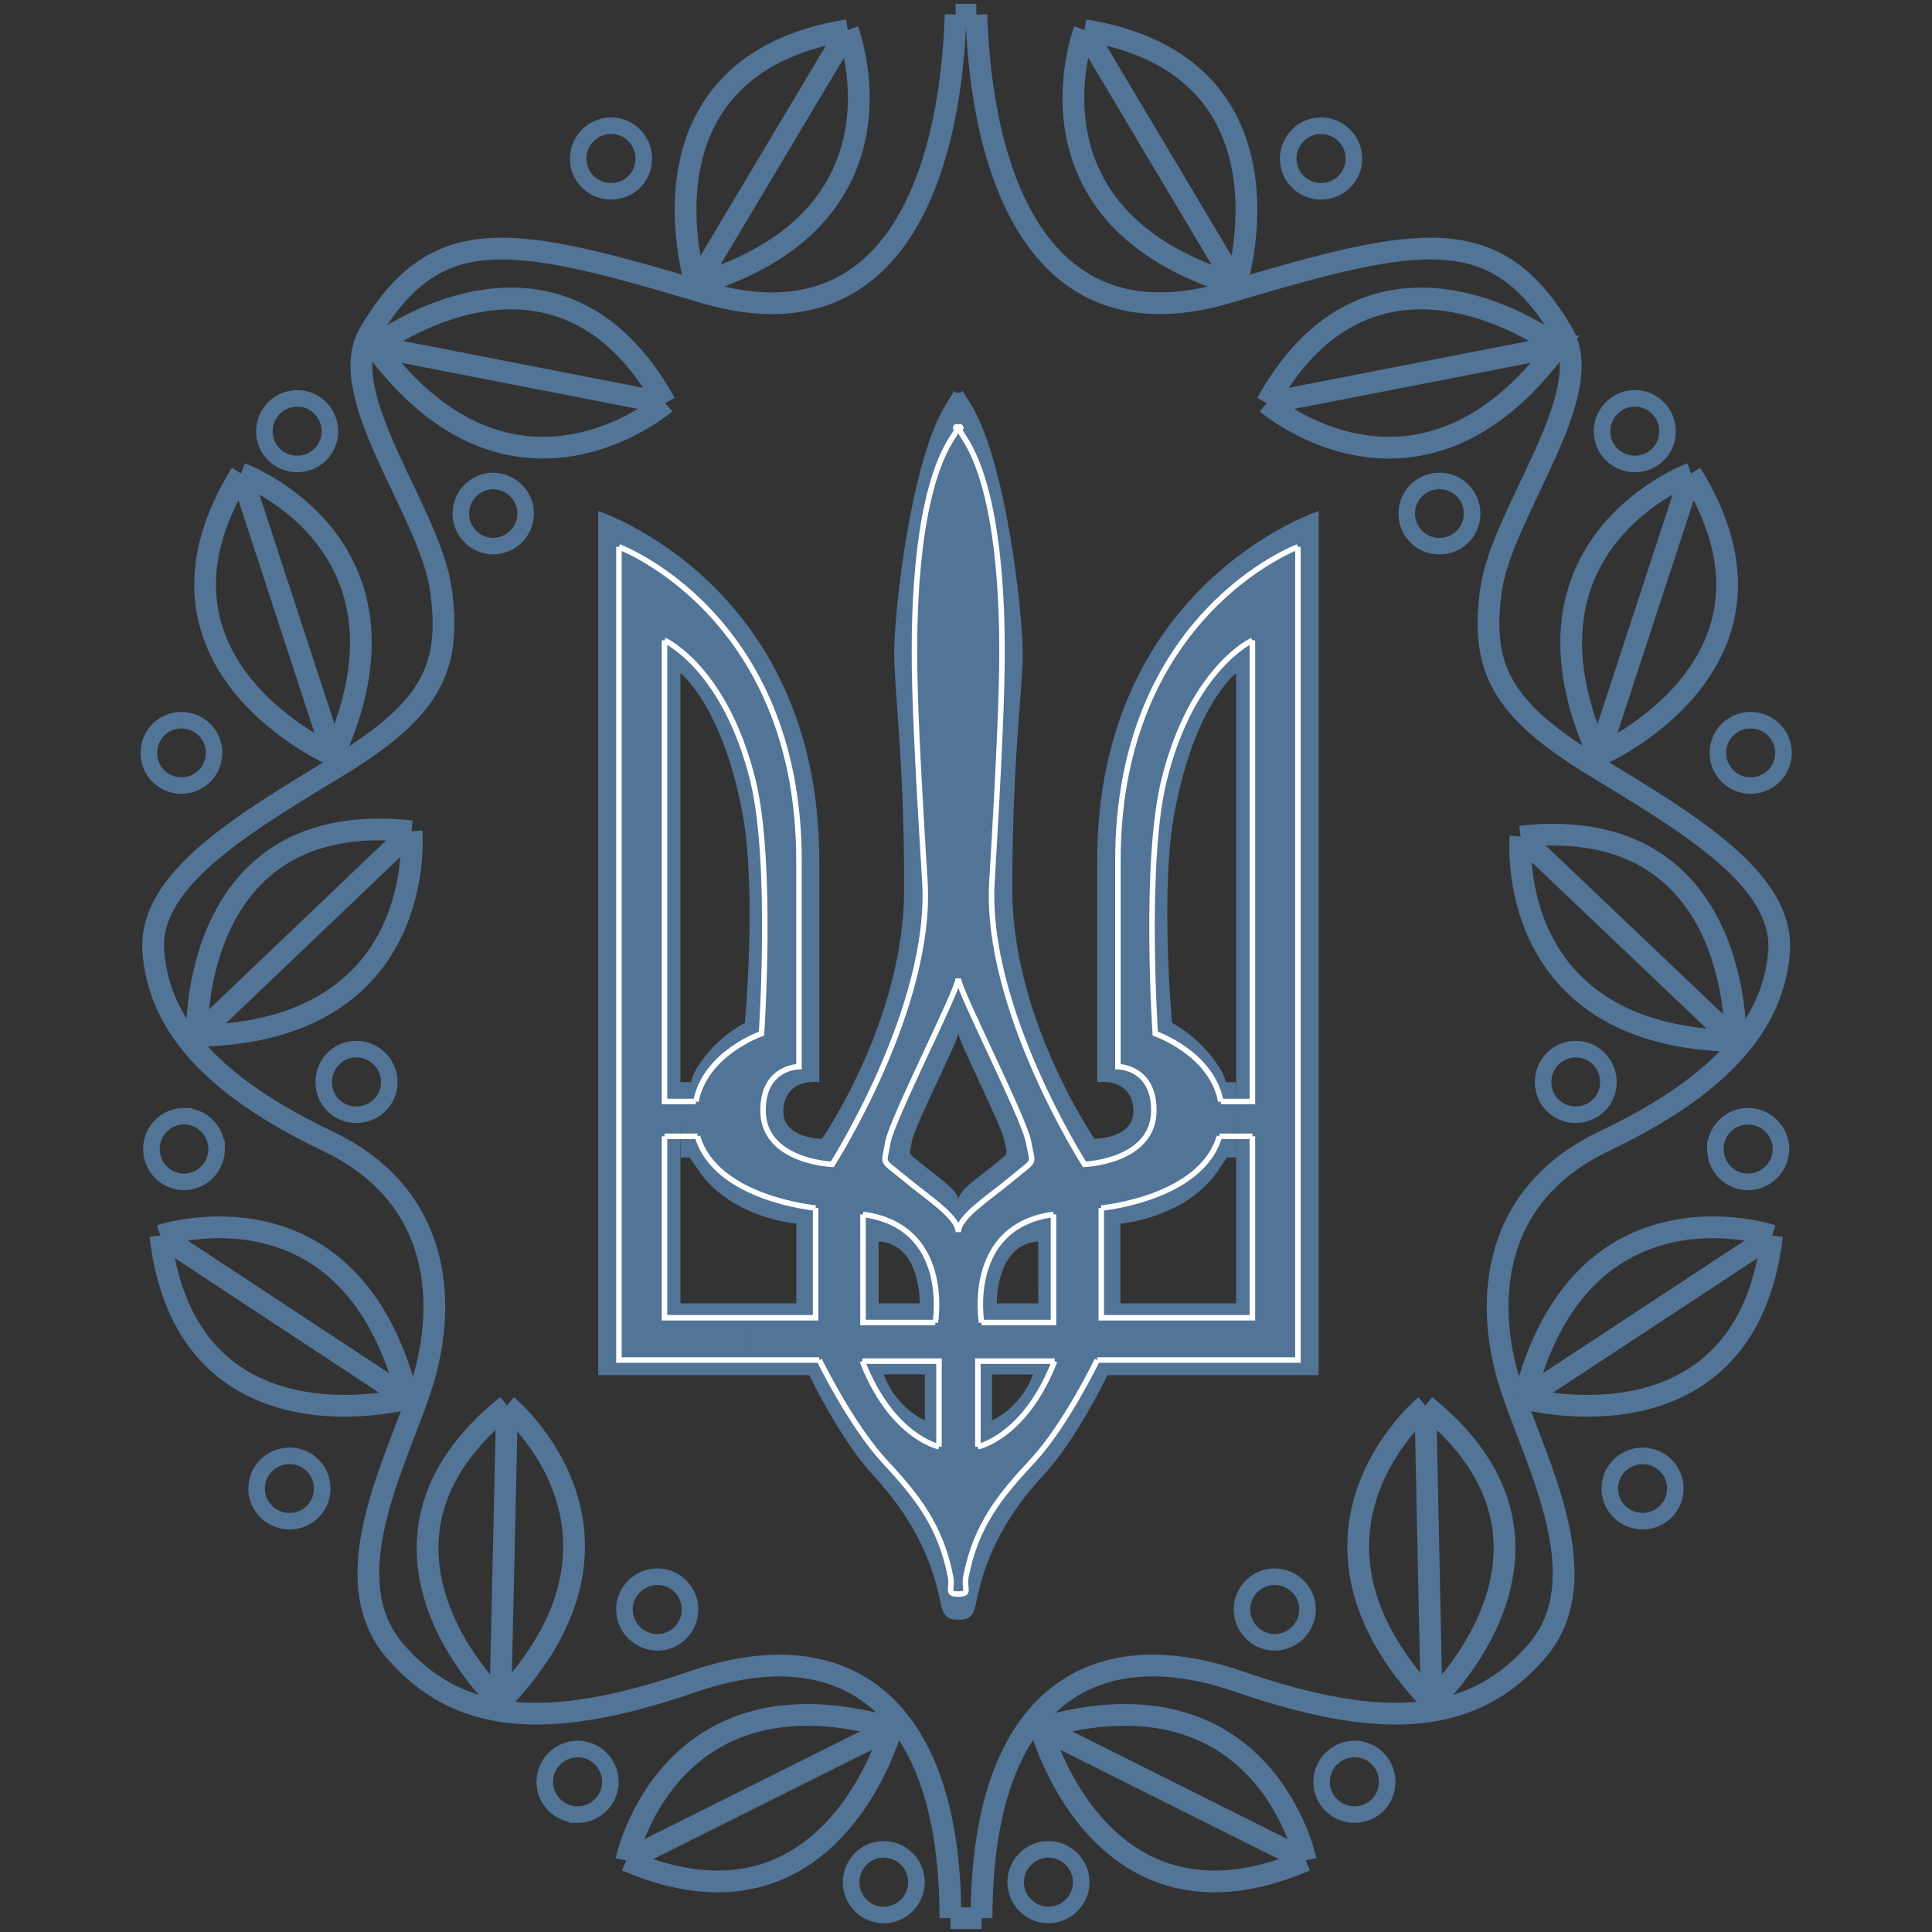 <svg xmlns="http://www.w3.org/2000/svg" width="80" height="80" viewBox="0 0 192.756 192.756">
	<rect x="0" y="0" width="192.756" height="192.756" fill="#333333" stroke="none"/>
	<path fill-rule="evenodd" clip-rule="evenodd" fill="transparent" d="M0 0h192.756v192.756H0V0z" />
	<path d="M97.41 1.458c.521 15.895 6.176 33.365 25.137 27.71 18.99-5.655 26.727-7.272 33.379 4.106 3.572 6.176-6.148 17.963-7.174 25.643-1.041 7.736 1.025 11.83 10.268 17.484 9.242 5.626 18.961 11.281 18.482 18.482-.52 7.173-5.652 13.349-17.484 18.99-11.787 5.626-11.787 16.935-9.24 24.615 2.588 7.736 8.721 19.003 2.588 26.205-6.174 7.173-14.896 8.214-29.793 3.065-14.881-5.133-25.641 2.04-25.641 23.617m0 .003h-3.109m0 0c0-21.577-10.747-28.75-25.643-23.617-14.896 5.148-23.617 4.107-29.792-3.065-6.133-7.202 0-18.469 2.588-26.205 2.546-7.681 2.546-18.989-9.242-24.615-11.829-5.641-16.921-11.816-17.441-18.99-.52-7.202 9.242-12.856 18.483-18.482 9.241-5.655 11.267-9.749 10.226-17.484-.984-7.68-10.746-19.467-7.159-25.643 6.653-11.379 14.375-9.762 33.364-4.106 19.004 5.654 24.616-11.815 25.137-27.71m-.001-.003h2.067M84.583 3.006s7.174 18.708-15.149 25.389c0 0-6.949-21.802 15.149-25.389m0 0L69.434 28.395m-3.067 11.829S51.176 53.306 37.363 34.57c0 0 18.174-13.898 29.004 5.654m0 0L37.363 34.57M24.056 47.244s18.849 6.92 9.199 28.132c0 0-20.986-9.129-9.199-28.132m0 0l9.199 28.132m7.793 7.567s1.885 20.001-21.395 20.408c0 .001-.816-22.883 21.395-20.408m0 0l-21.395 20.408m-3.657 19.92s19.032-6.357 24.686 16.261c0-.001-22.098 5.948-24.686-16.261m0 0l24.686 16.261m9.903.702s15.487 12.744-.662 29.566c0 .001-16.781-15.556.662-29.566m0 0l-.662 29.566m12.562 15.811s4.064-19.649 26.472-13.223c0 .001-5.95 22.098-26.472 13.223m0 0l26.472-13.223M108.199 3.006s-7.201 18.708 15.121 25.389c0 0 6.95-21.802-15.121-25.389m0 0l15.121 25.389m3.067 11.829s15.191 13.082 29.018-5.654c-.001 0-18.188-13.898-29.018 5.654m0 0l29.018-5.654m13.306 12.674s-18.848 6.92-9.213 28.132c0 0 21.029-9.129 9.213-28.132m0 0l-9.213 28.132m-7.793 8.088s-1.885 20.001 21.438 20.396c0-.001.773-22.872-21.438-20.396m0 0l21.438 20.396m3.656 19.411s-19.072-6.357-24.729 16.261c0-.001 22.098 5.948 24.729-16.261m0 0l-24.729 16.261m-9.859.702s-15.486 12.744.619 29.566c0 .001 16.781-15.556-.619-29.566m0 0l.619 29.566m-12.56 15.811s-4.023-19.649-26.432-13.223c0 .001 5.922 22.098 26.432 13.223m0 0l-26.432-13.223" fill="none" stroke="#527497" stroke-width="2.17" stroke-miterlimit="2.613" />
	<path d="M60.979 12.543c-1.814 0-3.291 1.477-3.291 3.291s1.477 3.249 3.291 3.249c1.801 0 3.25-1.435 3.25-3.249s-1.448-3.291-3.25-3.291M49.15 47.989a3.251 3.251 0 0 0 0 6.5c1.815 0 3.291-1.435 3.291-3.25 0-1.816-1.476-3.25-3.291-3.25m-19.482-8.243a3.296 3.296 0 0 0-3.291 3.292c0 1.815 1.477 3.25 3.291 3.25a3.252 3.252 0 0 0 3.25-3.25c0-1.815-1.477-3.292-3.25-3.292M18.106 71.859a3.233 3.233 0 0 0-3.25 3.249 3.236 3.236 0 0 0 3.25 3.263 3.245 3.245 0 0 0 3.25-3.263 3.243 3.243 0 0 0-3.25-3.249m17.442 32.816c-1.814 0-3.249 1.478-3.249 3.292s1.435 3.248 3.249 3.248c1.815 0 3.292-1.434 3.292-3.248s-1.477-3.292-3.292-3.292m-17.189 6.695a3.251 3.251 0 0 0-3.25 3.25c0 1.813 1.435 3.292 3.25 3.292 1.814 0 3.249-1.479 3.249-3.292a3.25 3.25 0 0 0-3.249-3.25m10.535 33.885c-1.813 0-3.291 1.449-3.291 3.25 0 1.815 1.478 3.263 3.291 3.263a3.235 3.235 0 0 0 3.25-3.263 3.233 3.233 0 0 0-3.25-3.25m36.699 12.056c-1.814 0-3.292 1.477-3.292 3.248a3.298 3.298 0 0 0 3.292 3.293c1.815 0 3.25-1.479 3.25-3.293a3.25 3.25 0 0 0-3.25-3.248m-7.947 17.188c-1.814 0-3.292 1.477-3.292 3.277 0 1.814 1.478 3.264 3.292 3.264a3.263 3.263 0 0 0 3.249-3.264c0-1.8-1.477-3.277-3.249-3.277m30.523 10.015c-1.8 0-3.25 1.477-3.25 3.277 0 1.786 1.449 3.265 3.25 3.265a3.268 3.268 0 0 0 3.264-3.265 3.268 3.268 0 0 0-3.264-3.277m43.618-171.971c1.814 0 3.291 1.477 3.291 3.291s-1.477 3.249-3.291 3.249c-1.771 0-3.262-1.435-3.262-3.249s1.491-3.291 3.262-3.291m11.83 35.446a3.233 3.233 0 0 1 3.25 3.25 3.234 3.234 0 0 1-3.25 3.25 3.237 3.237 0 0 1-3.264-3.25 3.237 3.237 0 0 1 3.264-3.25m19.51-8.243c1.771 0 3.248 1.477 3.248 3.292a3.25 3.25 0 0 1-3.248 3.25c-1.814 0-3.291-1.435-3.291-3.25a3.295 3.295 0 0 1 3.291-3.292m11.535 32.113c1.801 0 3.277 1.448 3.277 3.249a3.269 3.269 0 0 1-3.277 3.263 3.249 3.249 0 0 1-3.264-3.263c0-1.8 1.45-3.249 3.264-3.249m-17.457 32.816c1.814 0 3.264 1.478 3.264 3.292s-1.449 3.248-3.264 3.248c-1.801 0-3.248-1.434-3.248-3.248s1.447-3.292 3.248-3.292m17.19 6.695c1.814 0 3.291 1.477 3.291 3.25 0 1.813-1.477 3.292-3.291 3.292s-3.25-1.479-3.25-3.292a3.251 3.251 0 0 1 3.25-3.25M163.9 145.255a3.261 3.261 0 0 1 3.25 3.25 3.264 3.264 0 0 1-3.25 3.263c-1.814 0-3.291-1.447-3.291-3.263 0-1.801 1.477-3.25 3.291-3.25m-36.74 12.056c1.814 0 3.293 1.477 3.293 3.248a3.299 3.299 0 0 1-3.293 3.293c-1.771 0-3.248-1.479-3.248-3.293 0-1.772 1.477-3.248 3.248-3.248m7.99 17.188c1.814 0 3.248 1.477 3.248 3.277 0 1.814-1.434 3.264-3.248 3.264s-3.291-1.449-3.291-3.264c0-1.8 1.477-3.277 3.291-3.277m-30.566 10.015c1.814 0 3.291 1.477 3.291 3.277 0 1.786-1.477 3.265-3.291 3.265-1.771 0-3.248-1.479-3.248-3.265 0-1.801 1.476-3.277 3.248-3.277m0 0" fill="none" stroke="#527497" stroke-width="1.65" stroke-miterlimit="2.613" />
	<path d="M110.492 137.196s-3.066 6.442-6.43 10.015c-3.318 3.63-5.654 7.539-6.652 12.604-.254 1.266-.52 1.785-1.8 1.785-1.266 0-1.519-.52-1.787-1.785-1.026-5.064-3.362-8.974-6.681-12.604-3.333-3.572-6.4-10.015-6.4-10.015h-6.429v-7.159h5.135v-2.182h8.215v2.182h2.363v7.089h-1.857c1.293 3.444 4.107 4.585 4.107 4.585v-4.585h-2.25v-7.089h1.729s.155-5.922-4.093-6.176v3.994h-8.215v-5.767s-6.836-.563-10.015-5.696c-.141-.183-.521-.703-.619-.915h-.887c0-.787-.042-2.701-.042-3.671v-3.84h1.068c.156-.844.563-1.364.662-1.547 1.885-2.998 4.698-4.361 4.698-4.361s1.224-13.278-.253-21.028c-2.067-10.789-6.175-13.869-6.175-13.869v62.875h6.428v7.159H59.686v-86.21s22.056 7.201 22.056 34.912v22.07s-3.432-.521-3.588 2.812c-.112 2.841 3.854 2.841 3.854 2.841s8.201-11.828 8.201-24.91-.999-19.763-.999-23.617c0-3.84 1.631-19.552 5.401-25.122.999-1.562.211-.788.999-.788.773 0 0-.774 1.027.788 3.726 5.57 5.402 21.281 5.402 25.122 0 3.854-1.041 10.535-1.041 23.617 0 3.924.746 7.764 1.771 11.168l-7.159 3.207c0 .773-4.375 9.24-4.627 10.789-.253 1.519-.521 1.012 1.041 2.292 1.547 1.294 3.587 2.561 3.587 3.587 0-1.026 2.067-2.293 3.614-3.587 1.52-1.28 1.252-.773 1-2.292-.254-1.549-4.614-10.016-4.614-10.789l7.159-3.207c2.447 7.947 6.428 13.741 6.428 13.741s3.953 0 3.883-2.841c-.141-3.334-3.615-2.812-3.615-2.812v-22.07c0-27.71 22.098-34.912 22.098-34.912v86.211h-14.629v-7.159h6.387V67.162s-4.107 3.08-6.133 13.869c-1.477 7.75-.254 21.028-.254 21.028s2.771 1.363 4.656 4.361c.113.183.506.703.703 1.547h1.07c-.043 1.293-.043 2.18-.043 3.84 0 .97-.043 2.884 0 3.671h-.928c-.1.212-.479.732-.592.915-3.178 5.133-10.016 5.696-10.016 5.696v5.767h-8.199v-3.994c-4.248.254-4.135 6.176-4.135 6.176h1.729v7.089h-2.209v4.585s2.799-1.141 4.094-4.585h-1.885v-7.089h2.406v-2.182h8.199v2.182h5.148v7.159h-6.441v-.001z" fill-rule="evenodd" clip-rule="evenodd" fill="#527497" />
	<path d="M95.61 122.933c0-1.547 3.138-3.475 5.458-5.429 2.334-1.956 1.969-1.182 1.561-3.517-.381-2.322-7.019-15.22-7.019-16.373 0 1.153-6.625 14.051-7.033 16.373-.366 2.335-.773 1.561 1.589 3.517 2.335 1.954 5.444 3.882 5.444 5.429m-9.508-1.773v10.789h7.216m0 0s1.659-9.607-7.216-10.789m-.071 14.643h7.652v8.539m0 0s-4.726-.972-7.652-8.539m19.074-14.643v10.789h-7.174m.001 0s-1.661-9.607 7.174-10.789m.111 14.643h-7.652v8.539m-.001 0s4.727-.972 7.652-8.539M66.297 113.367v18.104h15.079v-10.943m-.001-.001s-9.973-.914-11.787-7.16m0 0h-3.292m3.138-3.473c.928-4.839 6.541-6.767 6.541-6.767s1.153-17.033-.844-25.205c-2.771-11.31-8.833-14.038-8.833-14.038m-.001 0v46.01h3.137m55.519 3.473v18.104h-15.08v-10.943m0-.001s9.975-.914 11.789-7.16m0 0h3.291m-3.152-3.473c-.914-4.839-6.541-6.767-6.541-6.767s-1.139-17.033.859-25.205c2.77-11.31 8.834-14.038 8.834-14.038m0 0v46.01h-3.152M95.61 42.771c.773 0-.521-.773.507.774 3.742 5.583 3.853 17.708 3.853 21.549 0 3.854-.225 9.804-1 22.843-.787 12.562 9.229 28.23 9.229 28.23s6.92-.253 6.92-5.388c0-4.359-3.586-4.359-3.586-4.359V85.897c0-24.644 17.961-31.339 17.961-31.339m0 0v81.133h-20.029m0-.001s-3.066 6.386-6.4 10.016c-3.361 3.586-5.684 6.499-6.681 11.534-.266 1.28.507 1.8-.773 1.8-1.266 0-.521-.52-.788-1.8-.999-5.035-3.32-7.948-6.653-11.534-3.319-3.63-6.428-10.016-6.428-10.016m0 0H61.753V54.558m0 0s17.962 6.695 17.962 31.339v20.523s-3.587 0-3.587 4.359c0 5.135 6.907 5.388 6.907 5.388s10.015-15.669 9.241-28.23c-.816-13.039-1.041-18.989-1.041-22.843 0-3.84.113-15.965 3.854-21.549 1.028-1.547-.267-.774.521-.774m0 0" fill="none" stroke="#fff" stroke-width=".55" stroke-miterlimit="2.613" />
</svg>